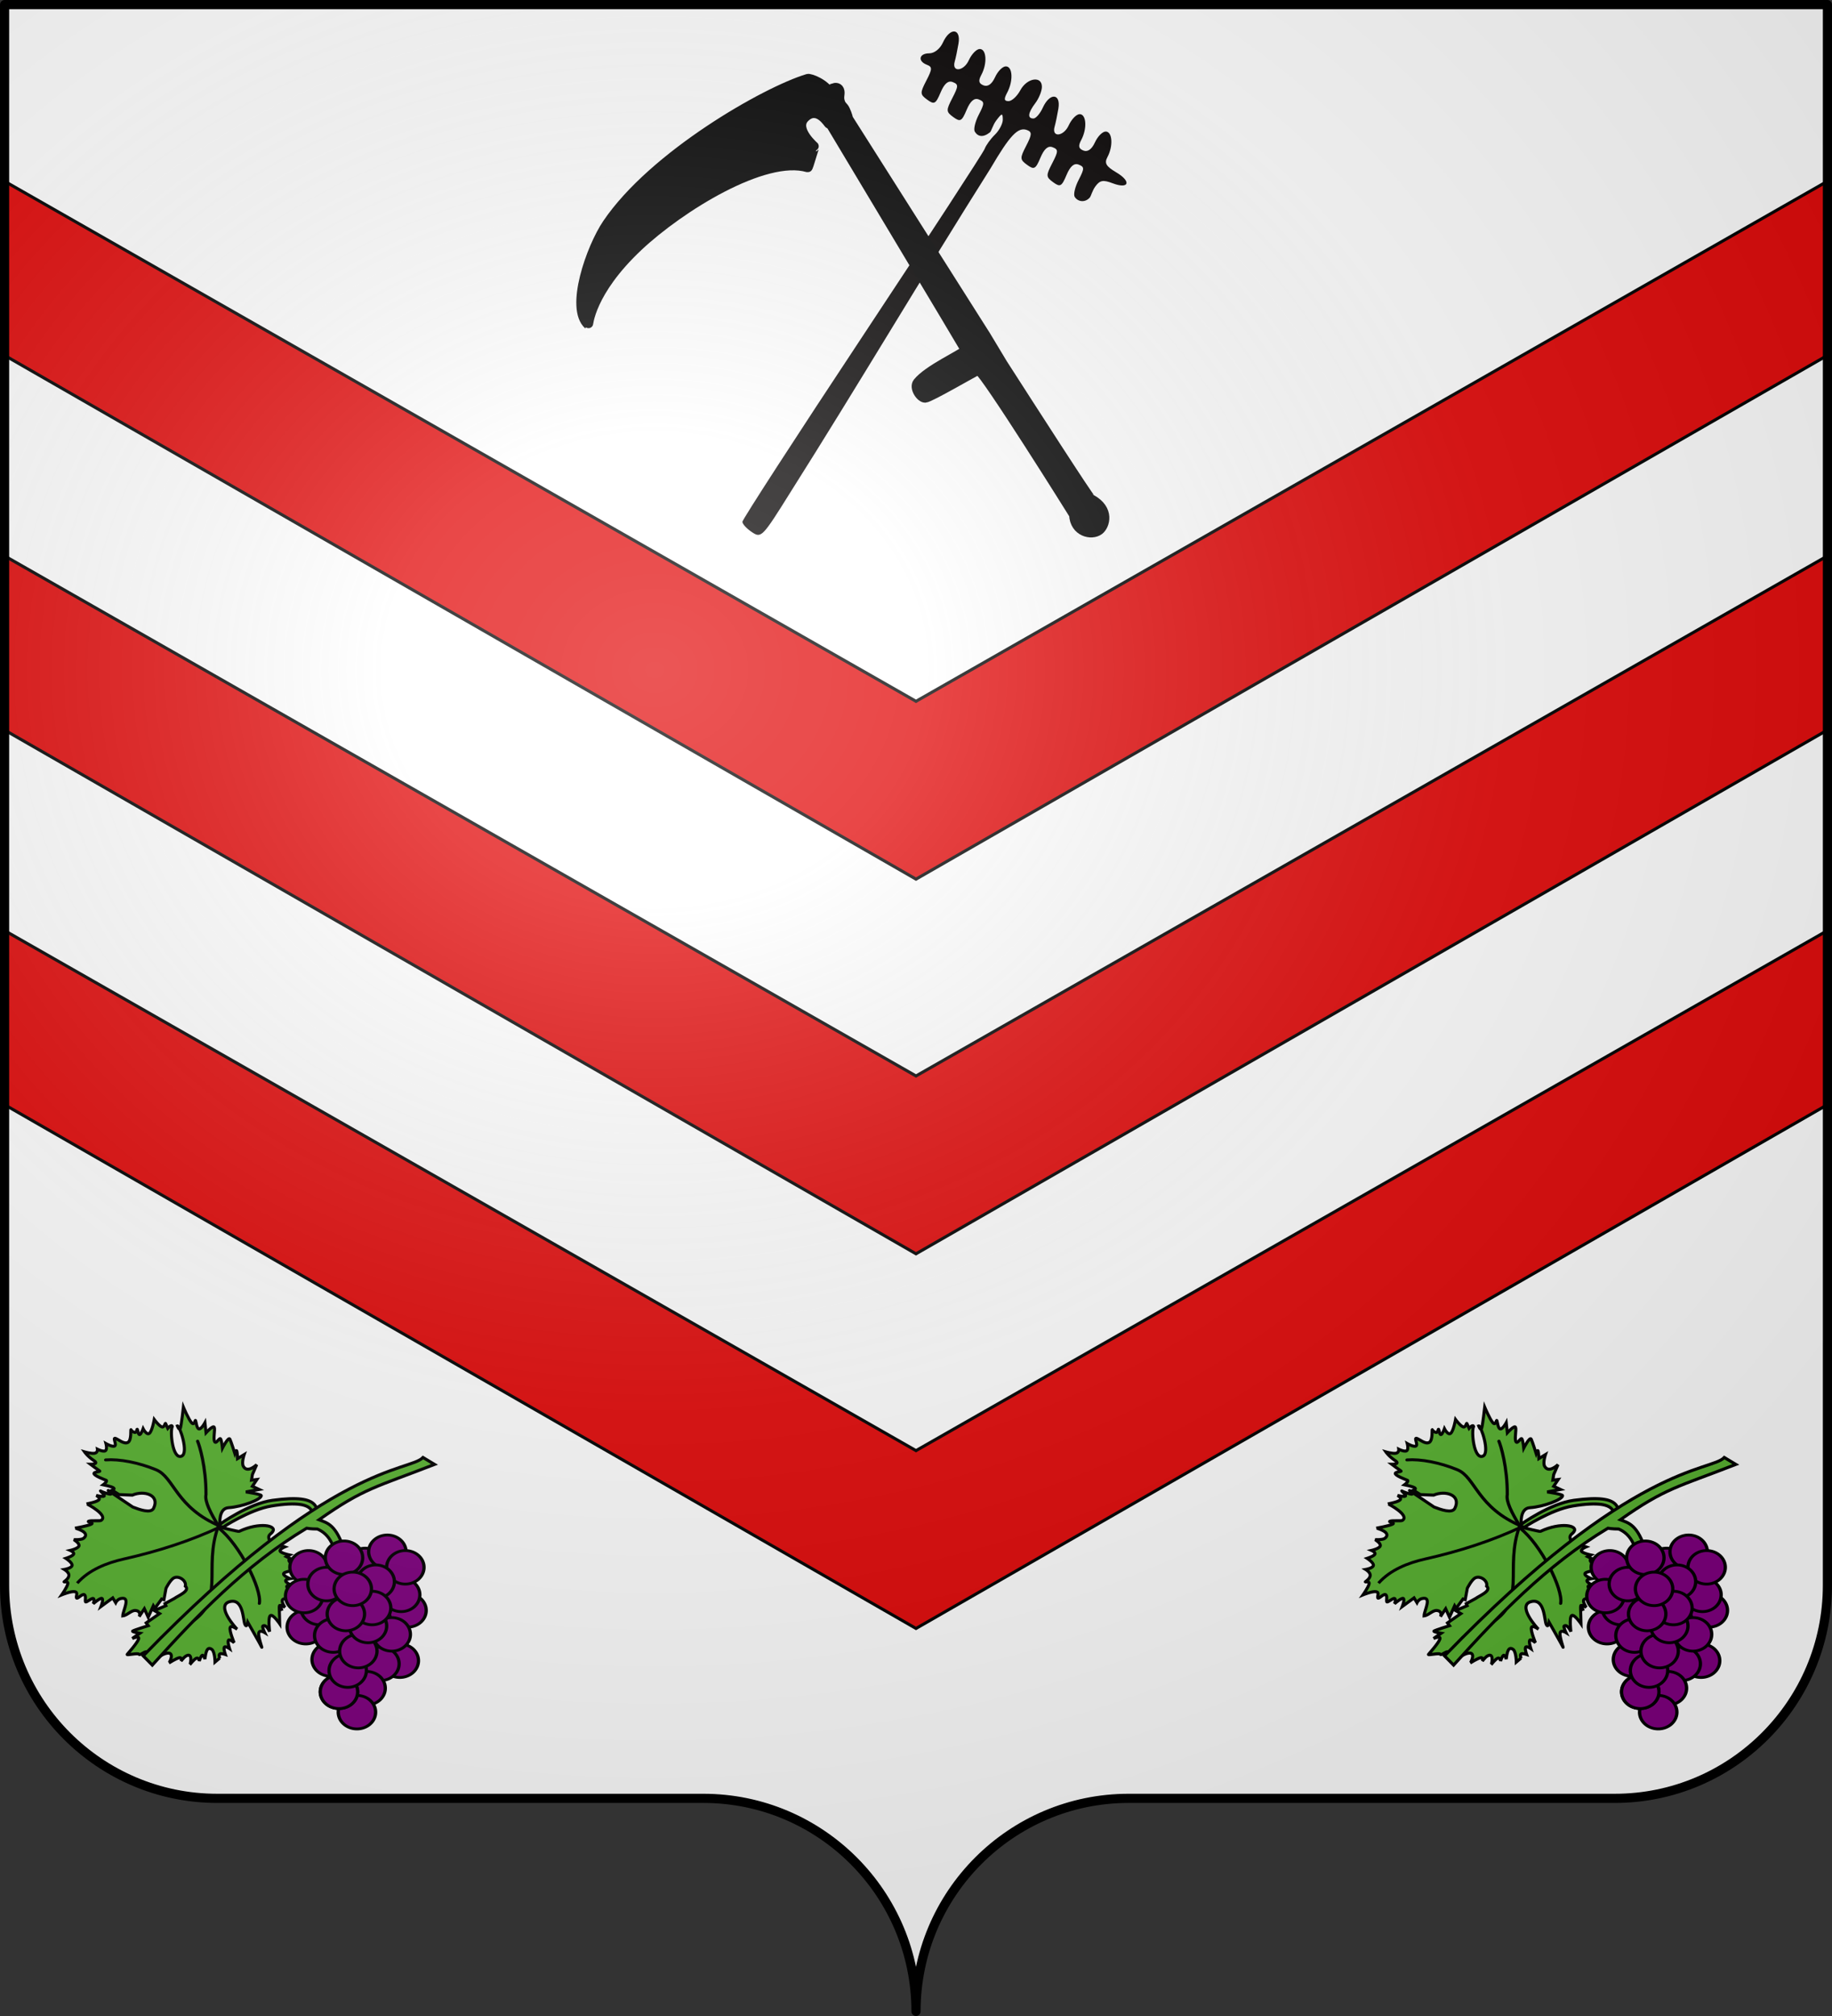<?xml version="1.0" encoding="UTF-8" standalone="no"?>
<svg
   xmlns:dc="http://purl.org/dc/elements/1.1/"
   xmlns:cc="http://web.resource.org/cc/"
   xmlns:rdf="http://www.w3.org/1999/02/22-rdf-syntax-ns#"
   xmlns:svg="http://www.w3.org/2000/svg"
   xmlns="http://www.w3.org/2000/svg"
   xmlns:xlink="http://www.w3.org/1999/xlink"
   xmlns:sodipodi="http://sodipodi.sourceforge.net/DTD/sodipodi-0.dtd"
   xmlns:inkscape="http://www.inkscape.org/namespaces/inkscape"
   height="660"
   width="600"
   version="1.0"
   id="svg2"
   sodipodi:version="0.32"
   inkscape:version="0.44.1"
   sodipodi:docname="Blason_evaux_et_ménil.svg"
   sodipodi:docbase="C:\Documents and Settings\Admin\Mes documents\blasons">
  <rect width="100%" height="100%" fill="#333333" stroke="none"/>
  <sodipodi:namedview
     inkscape:window-height="712"
     inkscape:window-width="1024"
     inkscape:pageshadow="2"
     inkscape:pageopacity="0.0"
     guidetolerance="10.0"
     gridtolerance="10.0"
     objecttolerance="10.0"
     borderopacity="1.0"
     bordercolor="#666666"
     pagecolor="#ffffff"
     id="base"
     showgrid="false"
     height="660px"
     inkscape:zoom="0.63"
     inkscape:cx="210.49171"
     inkscape:cy="404.42101"
     inkscape:window-x="-4"
     inkscape:window-y="-4"
     inkscape:current-layer="layer1" />
  <desc
     id="desc4">Flag of Canton of Valais (Wallis)</desc>
  <defs
     id="defs6">
    <linearGradient
       id="linearGradient2893">
      <stop
         style="stop-color:white;stop-opacity:0.314;"
         offset="0"
         id="stop2895" />
      <stop
         id="stop2897"
         offset="0.19"
         style="stop-color:white;stop-opacity:0.251;" />
      <stop
         style="stop-color:#6b6b6b;stop-opacity:0.125;"
         offset="0.6"
         id="stop2901" />
      <stop
         style="stop-color:black;stop-opacity:0.125;"
         offset="1"
         id="stop2899" />
    </linearGradient>
    <radialGradient
       inkscape:collect="always"
       xlink:href="#linearGradient2893"
       id="radialGradient2883"
       cx="203.198"
       cy="218.01"
       fx="203.198"
       fy="218.01"
       r="300"
       gradientTransform="matrix(1.36,0,0,1.355,-79.528,-87.645)"
       gradientUnits="userSpaceOnUse" />
    <linearGradient
       id="linearGradient2955">
      <stop
         style="stop-color:white;stop-opacity:0;"
         offset="0"
         id="stop2965" />
      <stop
         style="stop-color:black;stop-opacity:0.646;"
         offset="1"
         id="stop2959" />
    </linearGradient>
    <radialGradient
       inkscape:collect="always"
       xlink:href="#linearGradient2955"
       id="radialGradient2961"
       cx="225.524"
       cy="218.901"
       fx="225.524"
       fy="218.901"
       r="300"
       gradientTransform="matrix(-4.167939e-4,2.183,-1.884,-3.599562e-4,615.597,-289.121)"
       gradientUnits="userSpaceOnUse" />
    <polygon
       id="star"
       transform="scale(53,53)"
       points="0,-1 0.588,0.809 -0.951,-0.309 0.951,-0.309 -0.588,0.809 0,-1 " />
    <clipPath
       id="clip">
      <path
         d="M 0,-200 L 0,600 L 300,600 L 300,-200 L 0,-200 z "
         id="path10" />
    </clipPath>
    <radialGradient
       inkscape:collect="always"
       xlink:href="#linearGradient2955"
       id="radialGradient1911"
       gradientUnits="userSpaceOnUse"
       gradientTransform="matrix(-4.167939e-4,2.183,-1.884,-3.599562e-4,1395.597,-309.121)"
       cx="225.524"
       cy="218.901"
       fx="225.524"
       fy="218.901"
       r="300" />
    <radialGradient
       inkscape:collect="always"
       xlink:href="#linearGradient2955"
       id="radialGradient2928"
       cx="-483.508"
       cy="153.928"
       fx="-483.508"
       fy="153.928"
       r="300"
       gradientTransform="matrix(0,2.342,-2.291,0,562.913,1323.77)"
       gradientUnits="userSpaceOnUse" />
    <radialGradient
       inkscape:collect="always"
       xlink:href="#linearGradient2893"
       id="radialGradient11919"
       gradientUnits="userSpaceOnUse"
       gradientTransform="matrix(1.551,0,0,1.35,-227.894,-51.264)"
       cx="285.186"
       cy="200.448"
       fx="285.186"
       fy="200.448"
       r="300" />
  </defs>
  <g
     inkscape:groupmode="layer"
     id="layer1"
     inkscape:label="Fond écu">
    <path
       id="path2014"
       style="fill:white;fill-opacity:1;fill-rule:nonzero;stroke:none;stroke-width:5;stroke-linecap:round;stroke-linejoin:round;stroke-miterlimit:4;stroke-dashoffset:0;stroke-opacity:1"
       d="M 300,658.499 C 300,619.995 331.203,588.746 369.65,588.746 C 408.097,588.746 490.403,588.746 528.85,588.746 C 567.297,588.746 598.5,557.496 598.5,518.992 L 598.5,1.5 L 1.5,1.5 L 1.5,518.992 C 1.5,557.496 32.703,588.746 71.15,588.746 C 109.597,588.746 191.903,588.746 230.35,588.746 C 268.797,588.746 300,619.995 300,658.499 z "
       sodipodi:nodetypes="cssccccssc" />
    <g
       id="g3896"
       transform="matrix(0.546,0,0,0.546,131.357,-12.972)">
      <path
         sodipodi:nodetypes="csssssssssssssssssssssssssssssssssssssssssssssssssssssssssssccc"
         style="fill:#030000"
         d="M 210.477,342.848 C 207.318,340.75 204.733,337.949 204.733,336.624 C 204.733,335.299 237.113,285.331 276.688,225.584 C 316.264,165.837 349.273,115.196 350.041,113.047 C 350.81,110.898 353.595,107.042 356.231,104.479 C 358.867,101.916 360.987,97.814 360.941,95.362 C 360.868,91.417 360.419,91.486 357.034,95.962 C 354.931,98.743 354.118,102.405 353.21,103.125 C 349.147,106.344 346.027,105.757 344.14,102.704 C 343.28,101.313 344.354,96.739 346.527,92.538 C 350.061,85.703 350.058,84.741 346.495,83.374 C 343.783,82.333 341.471,84.326 339.241,89.63 C 336.338,96.534 335.435,97.025 331.259,93.971 C 326.868,90.761 326.83,89.984 330.698,82.505 C 334.4,75.345 334.418,74.317 330.866,72.954 C 328.154,71.913 325.842,73.907 323.612,79.211 C 320.709,86.115 319.806,86.606 315.629,83.552 C 311.239,80.342 311.201,79.564 315.069,72.085 C 318.689,65.085 318.728,63.874 315.375,62.588 C 309.724,60.419 310.696,55.74 316.797,55.74 C 319.886,55.74 323.29,53.048 325.03,49.228 C 329.191,40.094 335.93,40.565 334.358,49.879 C 333.693,53.819 332.68,58.654 332.108,60.624 C 330.174,67.287 337.482,66.619 340.566,59.852 C 342.249,56.157 345.197,53.135 347.116,53.135 C 351.198,53.135 351.719,61.816 348.048,68.675 C 346.14,72.24 346.49,73.837 349.429,74.964 C 351.974,75.941 354.41,74.189 356.312,70.015 C 357.931,66.462 360.826,63.554 362.745,63.554 C 366.891,63.554 367.329,72.27 363.537,79.355 C 361.483,83.193 361.688,84.393 364.4,84.393 C 366.357,84.393 369.527,81.463 371.444,77.881 C 375.458,70.379 384.511,69.013 384.385,75.927 C 384.339,78.435 382.581,82.761 380.478,85.542 C 376.003,91.459 375.582,94.813 379.314,94.813 C 380.777,94.813 383.31,91.882 384.942,88.3 C 389.103,79.167 395.842,79.638 394.269,88.952 C 393.604,92.891 392.592,97.727 392.02,99.697 C 390.085,106.359 397.394,105.692 400.478,98.924 C 402.161,95.23 405.108,92.208 407.027,92.208 C 411.11,92.208 411.63,100.888 407.959,107.748 C 406.051,111.313 406.402,112.91 409.341,114.037 C 411.886,115.014 414.322,113.262 416.223,109.088 C 417.843,105.534 420.737,102.627 422.656,102.627 C 426.686,102.627 427.275,111.279 423.699,117.96 C 421.756,121.591 422.836,123.465 428.955,127.08 C 438.281,132.589 436.687,137.398 426.782,133.632 C 421.101,131.472 419.162,131.829 416.455,135.532 C 414.621,138.039 413.881,141.322 413.121,142.198 C 410.328,145.417 405.938,144.83 404.052,141.776 C 403.192,140.386 404.266,135.811 406.438,131.611 C 409.973,124.776 409.97,123.814 406.407,122.446 C 403.694,121.405 401.383,123.399 399.153,128.703 C 396.25,135.607 395.347,136.098 391.17,133.044 C 386.78,129.834 386.742,129.057 390.61,121.577 C 394.312,114.418 394.33,113.39 390.778,112.027 C 388.065,110.986 385.754,112.98 383.524,118.284 C 380.621,125.188 379.718,125.679 375.541,122.625 C 371.151,119.414 371.113,118.637 374.98,111.158 C 378.433,104.481 378.527,102.904 375.54,101.758 C 370.127,99.68 365.314,104.716 353.549,124.768 C 312.746,189.329 274.271,254.53 233.452,319.07 C 216.717,345.868 216.056,346.552 210.477,342.848 z "
         id="path1913" />
      <g
         style="fill:black;fill-opacity:1"
         transform="matrix(-0.126,0.471,0.471,0.126,98.259,-25.14)"
         id="g1920">
        <g
           style="fill:black;fill-opacity:1"
           id="g1876">
          <path
             sodipodi:nodetypes="cssssssssss"
             id="path2381"
             d="M 218.862,367.92 C 217.486,312.333 306.712,228.73 366.189,191.788 C 436.393,148.183 475.824,157.607 475.528,157.016 C 461.683,129.261 383.009,135.378 349.185,147.067 C 253.416,180.164 141.333,293.455 112.913,339.567 C 111.502,341.857 112.747,361.661 123.856,371.899 C 136.54,383.588 138.327,384.896 146.24,389.806 C 147.932,390.856 159.28,379.145 160.168,378.863 C 160.77,378.671 141.277,359.603 160.671,348.523 C 177.613,338.844 191.929,370.042 192.002,369.909 C 192.608,368.805 218.891,369.066 218.862,367.92 z "
             style="fill:black;fill-opacity:1;fill-rule:evenodd;stroke:black;stroke-width:11.271;stroke-linecap:butt;stroke-linejoin:miter;stroke-miterlimit:4;stroke-dasharray:none;stroke-opacity:1" />
          <path
             sodipodi:nodetypes="cs"
             id="path3260"
             d="M 130.479,344.772 C 133.301,340.059 272.761,160.598 398.889,138.204"
             style="fill:black;fill-opacity:1;fill-rule:evenodd;stroke:black;stroke-width:7.514;stroke-linecap:butt;stroke-linejoin:miter;stroke-miterlimit:4;stroke-dasharray:none;stroke-opacity:1" />
        </g>
        <g
           style="fill:black;fill-opacity:1"
           id="g1910">
          <g
             style="fill:black;fill-opacity:1"
             id="g1903">
            <path
               style="fill:black;fill-opacity:1;fill-rule:evenodd;stroke:black;stroke-width:11.271;stroke-linecap:butt;stroke-linejoin:miter;stroke-miterlimit:4;stroke-dasharray:none;stroke-opacity:1"
               d="M 158.675,379.36 C 158.675,379.36 385.235,613.298 385.496,613.145 C 392.252,609.181 420.464,574.731 439.037,566.563 C 446.673,563.205 456.952,575.011 455.273,580.671 C 453.588,586.354 404.774,634.343 405.393,635.031 C 406.284,643.721 546.536,794.165 546.659,794.204 C 567.133,800.648 566.365,822.186 557.105,829.52 C 549.753,835.342 528.487,836.221 522.285,810.121 C 521.559,807.063 434.243,711.136 389.476,661.892 L 361.621,633.042 L 147.732,400.749 C 147.732,400.749 142.758,398.137 138.281,394.282 C 133.805,390.428 135.297,388.687 129.825,385.329 C 124.354,381.971 120.001,383.712 116.395,380.852 C 112.789,377.992 115.4,373.888 115.4,373.888 L 130.323,377.37 L 145.743,390.303 L 158.675,379.36 z "
               id="path3266"
               sodipodi:nodetypes="cssssssscccssscccc" />
            <g
               style="fill:black;fill-opacity:1"
               id="g1898">
              <path
                 sodipodi:nodetypes="cc"
                 id="path3272"
                 d="M 385.496,612.15 C 384.036,625.886 400.938,632.804 401.414,633.042"
                 style="fill:black;fill-opacity:1;fill-rule:evenodd;stroke:black;stroke-width:7.514;stroke-linecap:butt;stroke-linejoin:miter;stroke-miterlimit:4;stroke-dasharray:none;stroke-opacity:1" />
              <path
                 sodipodi:nodetypes="cc"
                 id="path3274"
                 d="M 387.898,650.597 C 388.77,649.783 405.118,635.473 404.896,635.323"
                 style="fill:black;fill-opacity:1;fill-rule:evenodd;stroke:black;stroke-width:7.514;stroke-linecap:butt;stroke-linejoin:miter;stroke-miterlimit:4;stroke-dasharray:none;stroke-opacity:1" />
              <path
                 sodipodi:nodetypes="cc"
                 id="path3276"
                 d="M 363.113,633.042 C 370.856,624.957 383.924,613.226 384.999,612.15"
                 style="fill:black;fill-opacity:1;fill-rule:evenodd;stroke:black;stroke-width:7.514;stroke-linecap:butt;stroke-linejoin:miter;stroke-miterlimit:4;stroke-dasharray:none;stroke-opacity:1" />
            </g>
          </g>
          <path
             sodipodi:nodetypes="cc"
             id="path3268"
             d="M 165.106,417.405 L 181.556,402.241"
             style="fill:black;fill-opacity:1;fill-rule:evenodd;stroke:black;stroke-width:7.514;stroke-linecap:butt;stroke-linejoin:miter;stroke-miterlimit:4;stroke-dasharray:none;stroke-opacity:1" />
          <path
             sodipodi:nodetypes="cc"
             id="path3270"
             d="M 164.644,386.821 L 148.571,402.397"
             style="fill:black;fill-opacity:1;fill-rule:evenodd;stroke:black;stroke-width:7.514;stroke-linecap:butt;stroke-linejoin:miter;stroke-miterlimit:4;stroke-dasharray:none;stroke-opacity:1" />
        </g>
      </g>
    </g>
    <path
       style="fill:#e20909;fill-opacity:1;stroke:black;stroke-width:1;stroke-miterlimit:4;stroke-dasharray:none;stroke-opacity:1"
       d="M 1.5 59.344 L 1.5 116.344 L 300 287.812 L 598.5 116.344 L 598.5 59.344 L 300 229.594 L 1.5 59.344 z "
       id="path2090" />
    <path
       style="fill:#e20909;fill-opacity:1;stroke:black;stroke-width:1;stroke-miterlimit:4;stroke-dasharray:none;stroke-opacity:1"
       d="M 1.5 182 L 1.5 239 L 300 410.469 L 598.5 239 L 598.5 182 L 300 352.25 L 1.5 182 z "
       id="path2112" />
    <path
       style="fill:#e20909;fill-opacity:1;stroke:black;stroke-width:1;stroke-miterlimit:4;stroke-dasharray:none;stroke-opacity:1"
       d="M 1.5 304.656 L 1.5 361.656 L 300 533.125 L 598.5 361.656 L 598.5 304.656 L 300 474.906 L 1.5 304.656 z "
       id="path2114" />
    <g
       id="g5907">
      <path
         id="path21323"
         style="fill:#5ab532;fill-opacity:1;fill-rule:evenodd;stroke:black;stroke-width:1;stroke-linecap:butt;stroke-linejoin:miter;stroke-miterlimit:4;stroke-dasharray:none;stroke-opacity:1;display:inline"
         d="M 528.288,499.907 C 528.288,496.971 532.25,490.229 515.092,493.04 C 507.957,494.209 498.974,500.143 498.974,500.143 C 498.974,500.143 504.279,501.45 504.497,501.348 C 511.299,498.174 517.006,499.458 515.468,501.467 C 514.929,502.363 513.36,502.491 514.763,504.835 L 519.44,506.427 C 519.44,506.427 517.565,507.187 517.957,507.848 C 518.35,508.508 521.009,509.069 521.009,509.069 L 520.01,509.624 L 521.457,510.335 C 521.457,510.335 520.336,510.412 521.023,511.312 C 521.711,512.211 524.208,513.931 524.208,513.931 C 524.208,513.931 519.957,514.275 519.19,514.997 C 518.422,515.718 521.138,516.817 521.138,516.817 C 521.138,516.817 519.676,517.039 519.719,517.55 C 519.763,518.061 521.312,518.86 521.312,518.86 C 521.312,518.86 519.902,519.06 520.103,519.504 C 520.304,519.948 522.476,523.922 522.476,523.922 C 522.476,523.922 519.574,523.034 518.835,523.611 C 518.096,524.188 519.52,526.23 519.52,526.23 C 519.52,526.23 518.376,525.359 518.124,525.631 C 517.872,525.903 518.512,527.318 518.512,527.318 C 518.512,527.318 517.485,523.389 517.677,527.407 C 517.869,531.425 517.864,531.692 517.864,531.692 C 517.864,531.692 515.578,528.295 514.735,528.916 C 513.891,529.538 514.489,534.178 514.489,534.178 C 514.489,534.178 513.374,531.575 512.281,532.335 C 511.947,532.567 512.869,534.467 512.869,534.467 C 512.869,534.467 511.181,533.429 510.94,534.622 C 510.698,535.815 512.204,539.906 511.903,539.24 C 511.602,538.574 507.354,531.114 507.354,531.114 C 507.354,531.114 507.023,533.111 506.405,531.78 C 505.744,530.359 505.946,523.276 501.533,524.323 C 496.594,525.495 503.537,533.156 503.878,533.378 C 503.878,533.378 501.795,531.813 501.542,532.912 C 501.289,534.011 502.865,537.774 502.865,537.774 C 502.865,537.774 501.377,536.486 501.004,536.974 C 500.631,537.463 501.374,539.727 501.374,539.727 C 501.374,539.727 500.01,538.784 499.663,539.261 C 499.316,539.738 499.987,541.637 499.987,541.637 C 499.987,541.637 498.615,541.159 498.167,541.481 C 497.719,541.803 498.195,542.924 498.195,542.924 L 498.144,542.813 L 496.612,544.123 C 496.612,544.123 496.577,540.986 495.656,540.054 C 493.786,538.578 493.528,541.691 493.295,543.146 C 493.295,543.146 492.852,541.614 492.378,541.947 C 491.904,542.28 491.461,543.79 491.461,543.79 C 491.461,543.79 491.313,542.563 490.54,542.857 C 489.766,543.151 488.368,544.966 488.368,544.966 C 488.633,544.689 489.419,540.595 486.904,542.28 C 486.431,542.596 485.471,543.811 485.471,543.811 C 485.471,543.811 485.962,542.546 484.969,542.701 C 483.977,542.857 481.502,544.433 481.502,544.433 C 481.776,544.271 483.735,540.345 480.357,541.347 C 479.369,541.64 477.52,542.812 477.52,542.812 C 477.52,542.812 477.603,541.752 476.967,541.591 C 476.332,541.43 475.229,542.723 474.978,542.168 C 474.728,541.613 475.039,540.919 474.221,540.769 C 473.403,540.619 472.063,542.079 471.707,541.568 C 471.352,541.057 467.533,542.012 467.853,541.612 C 468.172,541.213 471.171,537.894 471.584,536.595 C 471.996,535.296 469.503,536.417 469.503,536.417 L 471.98,534.708 C 471.98,534.708 469.28,534.264 469.649,533.975 C 470.019,533.687 474.731,532.222 474.731,532.222 L 474.069,531.311 L 478.444,528.27 L 476.742,527.271 L 480.519,525.673 L 480.218,525.007 L 483.32,523.298 C 484.351,522.499 488.655,520.827 486.893,519.273 C 487.343,517.496 484.804,515.738 483.16,516.566 C 481.936,517.182 480.564,519.967 480.564,519.967 L 479.876,523.697 L 479.15,523.475 L 476.911,526.538 L 476.404,525.695 L 474.726,529.447 L 473.471,526.671 L 471.761,529.247 C 471.761,529.247 472.446,527.882 471.167,527.382 C 469.421,526.699 468.201,528.769 466.4,529.002 C 466.433,527.269 469.188,522.532 465.715,523.341 C 464.596,523.601 464.078,524.695 464.078,524.695 L 463.115,523.119 L 459.265,525.938 C 459.265,525.938 460.204,523.524 459.57,523.296 C 458.936,523.068 456.728,525.027 456.728,525.027 C 456.728,525.027 457.341,523.479 456.705,523.318 C 456.07,523.157 454.388,524.827 454.187,524.383 C 453.986,523.939 454.495,522.369 453.758,522.052 C 453.021,521.736 451.491,523.673 451.24,523.118 C 450.989,522.563 451.908,521.347 450.701,521.097 C 449.495,520.848 446.413,522.118 446.413,522.118 C 446.413,522.118 448.201,519.577 448.402,518.5 C 448.602,517.423 446.846,518.1 447.216,517.812 C 447.585,517.523 448.745,516.702 448.762,515.702 C 448.779,514.703 447.284,513.815 447.284,513.815 C 447.284,513.815 449.687,513.394 449.806,512.483 C 449.926,511.573 447.762,510.174 447.762,510.174 C 447.762,510.174 449.922,509.492 450.285,508.843 C 450.647,508.193 449.212,507.577 449.212,507.577 C 449.212,507.577 451.761,506.994 452.05,506.112 C 452.338,505.229 450.366,504.047 450.366,504.047 C 450.366,504.047 452.835,504.182 453.55,503.626 C 456.066,501.668 450.869,500.264 450.795,500.295 C 450.795,500.295 454.961,499.557 456.077,498.986 C 457.194,498.414 454.461,498.314 455.26,498.009 C 456.06,497.704 458.878,498.014 459.275,497.765 C 461.883,496.132 454.69,492.299 454.575,492.348 C 454.575,492.348 457.723,491.776 458.503,491.082 C 459.283,490.389 457.695,489.573 457.695,489.573 C 457.695,489.573 459.925,490.15 460.296,489.795 C 460.666,489.44 458.662,487.841 459.178,488.152 C 459.693,488.463 461.7,489.168 462.39,489.173 C 463.08,489.179 460.806,487.331 461.938,488.174 L 469.662,493.37 C 471.866,494.22 475.603,495.582 476.485,493.789 C 478.648,489.394 473.371,487.836 469.535,489.474 L 465.2,489.307 L 462.932,487.886 C 462.932,487.886 464.046,487.514 463.311,487.064 C 462.576,486.615 459.994,486.087 459.994,486.087 C 459.994,486.087 461.577,484.888 460.957,484.622 C 460.336,484.356 457.567,483.345 457.033,482.579 C 456.499,481.813 459.337,481.869 458.821,481.558 C 458.306,481.247 455.837,479.382 455.837,479.382 C 455.837,479.382 458.857,479.427 456.9,478.139 C 454.943,476.851 453.875,475.319 453.875,475.319 C 453.875,475.319 456.143,475.98 457.201,475.764 C 458.259,475.547 458.109,474.454 458.109,474.454 C 458.109,474.454 460.007,475.403 460.705,474.942 C 461.402,474.482 460.9,472.611 460.9,472.611 C 460.9,472.611 462.976,473.816 463.752,473.389 C 464.527,472.961 462.967,470.547 464.002,470.902 C 465.038,471.257 466.82,472.917 468.095,472.212 C 469.37,471.507 468.901,467.639 469.102,468.083 C 469.303,468.527 469.973,468.971 470.494,468.949 C 471.015,468.927 470.986,467.55 471.187,467.994 C 471.388,468.438 471.47,469.726 471.94,469.659 C 472.41,469.593 473.067,467.728 473.067,467.728 C 473.067,467.728 474.213,469.987 475.124,469.238 C 476.035,468.488 476.711,464.731 476.711,464.731 C 476.711,464.731 478.239,466.796 479.17,467.129 C 480.102,467.462 480.238,465.619 480.439,466.063 C 480.639,466.507 481.141,467.617 481.141,467.617 C 481.141,467.617 482.364,466.174 482.61,466.996 C 481.818,468.62 482.694,477.89 485.646,476.722 C 488.134,475.737 484.969,466.527 484.28,466.818 C 484.28,466.818 484.928,468.528 485.256,467.596 C 485.585,466.663 486.259,460.691 486.259,460.691 C 486.259,460.691 487.936,464.676 488.933,465.775 C 489.93,466.874 490.046,464.643 490.247,465.087 C 490.448,465.531 490.581,467.624 491.347,467.796 C 492.112,467.968 493.308,465.776 493.308,465.776 L 493.669,469.061 C 493.669,469.061 496.004,466.486 496.356,467.263 C 496.707,468.04 495.953,471.004 496.484,471.97 C 497.014,472.936 498.126,470.349 498.477,471.126 C 498.829,471.903 499.053,474.057 499.053,474.057 C 499.053,474.057 501.046,470.172 501.497,471.171 C 501.949,472.17 503.086,475.789 503.086,475.789 C 503.086,475.789 503.523,474.546 503.724,474.99 C 503.925,475.434 503.994,477.521 503.994,477.521 L 506.151,476.211 C 506.151,476.211 505.242,478.868 505.878,480.029 C 507.218,482.475 510.262,479.497 510.262,479.497 L 508.853,482.738 L 508.561,484.581 L 510.336,484.359 L 508.84,486.579 L 511.061,487.622 L 506.708,488.433 C 506.708,488.433 511.809,489.174 511.769,489.662 C 511.666,490.916 505.721,493.251 501.012,493.594 C 497.696,493.835 498.212,499.011 498.212,499.011 C 498.212,499.011 507.558,492.25 515.454,491.173 C 532.142,488.898 530.146,494.166 530.401,499.496 L 528.288,499.907 z "
         sodipodi:nodetypes="cscscccscccscscscscscscscscscsscsscscscscscccccscscscscscssssssccsccccccccsccccccccscscccscssssscssscscscscscssscscsssccscccscssscscscscssssssscscssccscscsssccssscscsccscccccccsscscc" />
      <g
         id="g5801">
        <g
           id="g21325"
           style="fill:none;fill-opacity:1;stroke:black;stroke-width:1.447;stroke-linecap:round;stroke-miterlimit:4;stroke-dasharray:none;stroke-opacity:1"
           transform="matrix(-0.272,-0.602,0.665,-0.282,437.004,1114.99)">
          <path
             sodipodi:nodetypes="ccscsc"
             id="path21327"
             d="M 823.5,359 L 823.25,358.5 C 827.073,365.891 826.787,374.509 825.25,382.25 C 822.155,397.844 820.613,412.837 821.25,428.5 C 838.615,413.221 852.73,418.442 859.75,412.25 C 866.458,406.334 871.791,399.16 874,393.25"
             style="fill:none;fill-opacity:1;fill-rule:evenodd;stroke:black;stroke-width:1.447;stroke-linecap:round;stroke-linejoin:miter;stroke-miterlimit:4;stroke-dasharray:none;stroke-opacity:1" />
          <path
             sodipodi:nodetypes="ccc"
             id="path21329"
             d="M 822.25,427.75 C 805.49,412.691 785.198,417.046 783,396 C 781.795,389.923 781.905,386.478 782,383"
             style="fill:none;fill-opacity:1;fill-rule:evenodd;stroke:black;stroke-width:1.447;stroke-linecap:round;stroke-linejoin:miter;stroke-miterlimit:4;stroke-dasharray:none;stroke-opacity:1" />
          <path
             sodipodi:nodetypes="cc"
             id="path21331"
             d="M 821,427.25 C 809.511,432.883 784.666,433.722 778.75,430"
             style="fill:none;fill-opacity:1;fill-rule:evenodd;stroke:black;stroke-width:1.447;stroke-linecap:round;stroke-linejoin:miter;stroke-miterlimit:4;stroke-dasharray:none;stroke-opacity:1" />
          <path
             sodipodi:nodetypes="ccc"
             id="path21333"
             d="M 822.5,427.5 C 829.414,426.752 835.786,426.365 838.75,428.25 C 851.291,433.459 862.411,434.727 864.75,434.75"
             style="fill:none;fill-opacity:1;fill-rule:evenodd;stroke:black;stroke-width:1.447;stroke-linecap:round;stroke-linejoin:miter;stroke-miterlimit:4;stroke-dasharray:none;stroke-opacity:1" />
        </g>
        <path
           style="fill:#5ab532;fill-opacity:1;fill-rule:evenodd;stroke:black;stroke-width:1;stroke-linecap:butt;stroke-linejoin:miter;stroke-miterlimit:4;stroke-dasharray:none;stroke-opacity:1"
           d="M 530.126,500.566 C 527.964,500.566 526.612,500.314 526.612,500.314 C 506.54,512.348 490.487,529.141 476.069,545.125 L 473.095,542.104 C 534.628,478.604 560.332,481.85 564.723,477.154 L 568.507,479.42 C 549.552,486.821 545.551,487.058 530.667,497.545 C 533.37,498.586 536.343,499.052 539.046,507.867 L 540.127,521.964 L 537.424,521.964 C 536.372,515.224 537.928,503.887 530.126,500.566 z "
           id="path11555"
           sodipodi:nodetypes="ccccccccccc" />
        <g
           id="g23628"
           transform="matrix(0.503,0,0,0.376,44.781,341.404)"
           style="fill:purple;fill-opacity:1;stroke:black;stroke-width:2.297;stroke-miterlimit:4;stroke-dasharray:none;stroke-opacity:1">
          <path
             transform="matrix(0.637,0,0,0.737,520.292,66.072)"
             sodipodi:open="true"
             sodipodi:end="8.1662395"
             sodipodi:start="1.884771"
             d="M 783.942,599.635 A 19.092,19.799 0 1 1 783.973,599.646"
             sodipodi:ry="19.79899"
             sodipodi:rx="19.091883"
             sodipodi:cy="580.80402"
             sodipodi:cx="789.83826"
             id="path11535"
             style="fill:purple;fill-opacity:1;fill-rule:evenodd;stroke:black;stroke-width:3.354;stroke-linecap:round;stroke-linejoin:round;stroke-miterlimit:4;stroke-dasharray:none;stroke-dashoffset:0;stroke-opacity:1"
             sodipodi:type="arc" />
          <path
             transform="matrix(0.637,0,0,0.737,516.164,52.521)"
             sodipodi:open="true"
             sodipodi:end="8.1662395"
             sodipodi:start="1.884771"
             d="M 783.942,599.635 A 19.092,19.799 0 1 1 783.973,599.646"
             sodipodi:ry="19.79899"
             sodipodi:rx="19.091883"
             sodipodi:cy="580.80402"
             sodipodi:cx="789.83826"
             id="path11505"
             style="fill:purple;fill-opacity:1;fill-rule:evenodd;stroke:black;stroke-width:3.354;stroke-linecap:round;stroke-linejoin:round;stroke-miterlimit:4;stroke-dasharray:none;stroke-dashoffset:0;stroke-opacity:1"
             sodipodi:type="arc" />
          <path
             transform="matrix(0.637,0,0,0.737,492.757,26.463)"
             sodipodi:open="true"
             sodipodi:end="8.1662395"
             sodipodi:start="1.884771"
             d="M 783.942,599.635 A 19.092,19.799 0 1 1 783.973,599.646"
             sodipodi:ry="19.79899"
             sodipodi:rx="19.091883"
             sodipodi:cy="580.80402"
             sodipodi:cx="789.83826"
             id="path11507"
             style="fill:purple;fill-opacity:1;fill-rule:evenodd;stroke:black;stroke-width:3.354;stroke-linecap:round;stroke-linejoin:round;stroke-miterlimit:4;stroke-dasharray:none;stroke-dashoffset:0;stroke-opacity:1"
             sodipodi:type="arc" />
          <path
             transform="matrix(0.637,0,0,0.737,455.847,28.547)"
             sodipodi:open="true"
             sodipodi:end="8.1662395"
             sodipodi:start="1.884771"
             d="M 783.942,599.635 A 19.092,19.799 0 1 1 783.973,599.646"
             sodipodi:ry="19.79899"
             sodipodi:rx="19.091883"
             sodipodi:cy="580.80402"
             sodipodi:cx="789.83826"
             id="path11509"
             style="fill:purple;fill-opacity:1;fill-rule:evenodd;stroke:black;stroke-width:3.354;stroke-linecap:round;stroke-linejoin:round;stroke-miterlimit:4;stroke-dasharray:none;stroke-dashoffset:0;stroke-opacity:1"
             sodipodi:type="arc" />
          <path
             transform="matrix(0.637,0,0,0.737,507.161,14.997)"
             sodipodi:open="true"
             sodipodi:end="8.1662395"
             sodipodi:start="1.884771"
             d="M 783.942,599.635 A 19.092,19.799 0 1 1 783.973,599.646"
             sodipodi:ry="19.79899"
             sodipodi:rx="19.091883"
             sodipodi:cy="580.80402"
             sodipodi:cx="789.83826"
             id="path11513"
             style="fill:purple;fill-opacity:1;fill-rule:evenodd;stroke:black;stroke-width:3.354;stroke-linecap:round;stroke-linejoin:round;stroke-miterlimit:4;stroke-dasharray:none;stroke-dashoffset:0;stroke-opacity:1"
             sodipodi:type="arc" />
          <path
             transform="matrix(0.637,0,0,0.737,518.864,28.547)"
             sodipodi:open="true"
             sodipodi:end="8.1662395"
             sodipodi:start="1.884771"
             d="M 783.942,599.635 A 19.092,19.799 0 1 1 783.973,599.646"
             sodipodi:ry="19.79899"
             sodipodi:rx="19.091883"
             sodipodi:cy="580.80402"
             sodipodi:cx="789.83826"
             id="path11515"
             style="fill:purple;fill-opacity:1;fill-rule:evenodd;stroke:black;stroke-width:3.354;stroke-linecap:round;stroke-linejoin:round;stroke-miterlimit:4;stroke-dasharray:none;stroke-dashoffset:0;stroke-opacity:1"
             sodipodi:type="arc" />
          <path
             transform="matrix(0.637,0,0,0.737,454.046,80.664)"
             sodipodi:open="true"
             sodipodi:end="8.1662395"
             sodipodi:start="1.884771"
             d="M 783.942,599.635 A 19.092,19.799 0 1 1 783.973,599.646"
             sodipodi:ry="19.79899"
             sodipodi:rx="19.091883"
             sodipodi:cy="580.80402"
             sodipodi:cx="789.83826"
             id="path11523"
             style="fill:purple;fill-opacity:1;fill-rule:evenodd;stroke:black;stroke-width:3.354;stroke-linecap:round;stroke-linejoin:round;stroke-miterlimit:4;stroke-dasharray:none;stroke-dashoffset:0;stroke-opacity:1"
             sodipodi:type="arc" />
          <path
             transform="matrix(0.637,0,0,0.737,463.049,63.987)"
             sodipodi:open="true"
             sodipodi:end="8.1662395"
             sodipodi:start="1.884771"
             d="M 783.942,599.635 A 19.092,19.799 0 1 1 783.973,599.646"
             sodipodi:ry="19.79899"
             sodipodi:rx="19.091883"
             sodipodi:cy="580.80402"
             sodipodi:cx="789.83826"
             id="path11519"
             style="fill:purple;fill-opacity:1;fill-rule:evenodd;stroke:black;stroke-width:3.354;stroke-linecap:round;stroke-linejoin:round;stroke-miterlimit:4;stroke-dasharray:none;stroke-dashoffset:0;stroke-opacity:1"
             sodipodi:type="arc" />
          <path
             transform="matrix(0.637,0,0,0.737,452.992,53.564)"
             sodipodi:open="true"
             sodipodi:end="8.1662395"
             sodipodi:start="1.884771"
             d="M 783.942,599.635 A 19.092,19.799 0 1 1 783.973,599.646"
             sodipodi:ry="19.79899"
             sodipodi:rx="19.091883"
             sodipodi:cy="580.80402"
             sodipodi:cx="789.83826"
             id="path11521"
             style="fill:purple;fill-opacity:1;fill-rule:evenodd;stroke:black;stroke-width:3.354;stroke-linecap:round;stroke-linejoin:round;stroke-miterlimit:4;stroke-dasharray:none;stroke-dashoffset:0;stroke-opacity:1"
             sodipodi:type="arc" />
          <path
             transform="matrix(0.637,0,0,0.737,499.586,41.055)"
             sodipodi:open="true"
             sodipodi:end="8.1662395"
             sodipodi:start="1.884771"
             d="M 783.942,599.635 A 19.092,19.799 0 1 1 783.973,599.646"
             sodipodi:ry="19.79899"
             sodipodi:rx="19.091883"
             sodipodi:cy="580.80402"
             sodipodi:cx="789.83826"
             id="path11531"
             style="fill:purple;fill-opacity:1;fill-rule:evenodd;stroke:black;stroke-width:3.354;stroke-linecap:round;stroke-linejoin:round;stroke-miterlimit:4;stroke-dasharray:none;stroke-dashoffset:0;stroke-opacity:1"
             sodipodi:type="arc" />
          <path
             transform="matrix(0.637,0,0,0.737,467.55,43.14)"
             sodipodi:open="true"
             sodipodi:end="8.1662395"
             sodipodi:start="1.884771"
             d="M 783.942,599.635 A 19.092,19.799 0 1 1 783.973,599.646"
             sodipodi:ry="19.79899"
             sodipodi:rx="19.091883"
             sodipodi:cy="580.80402"
             sodipodi:cx="789.83826"
             id="path11533"
             style="fill:purple;fill-opacity:1;fill-rule:evenodd;stroke:black;stroke-width:3.354;stroke-linecap:round;stroke-linejoin:round;stroke-miterlimit:4;stroke-dasharray:none;stroke-dashoffset:0;stroke-opacity:1"
             sodipodi:type="arc" />
          <path
             transform="matrix(0.637,0,0,0.737,478.945,20.209)"
             sodipodi:open="true"
             sodipodi:end="8.1662395"
             sodipodi:start="1.884771"
             d="M 783.942,599.635 A 19.092,19.799 0 1 1 783.973,599.646"
             sodipodi:ry="19.79899"
             sodipodi:rx="19.091883"
             sodipodi:cy="580.80402"
             sodipodi:cx="789.83826"
             id="path11511"
             style="fill:purple;fill-opacity:1;fill-rule:evenodd;stroke:black;stroke-width:3.354;stroke-linecap:round;stroke-linejoin:round;stroke-miterlimit:4;stroke-dasharray:none;stroke-dashoffset:0;stroke-opacity:1"
             sodipodi:type="arc" />
          <path
             transform="matrix(0.637,0,0,0.737,515.263,109.85)"
             sodipodi:open="true"
             sodipodi:end="8.1662395"
             sodipodi:start="1.884771"
             d="M 783.942,599.635 A 19.092,19.799 0 1 1 783.973,599.646"
             sodipodi:ry="19.79899"
             sodipodi:rx="19.091883"
             sodipodi:cy="580.80402"
             sodipodi:cx="789.83826"
             id="path11543"
             style="fill:purple;fill-opacity:1;fill-rule:evenodd;stroke:black;stroke-width:3.354;stroke-linecap:round;stroke-linejoin:round;stroke-miterlimit:4;stroke-dasharray:none;stroke-dashoffset:0;stroke-opacity:1"
             sodipodi:type="arc" />
          <path
             transform="matrix(0.637,0,0,0.737,502.66,112.545)"
             sodipodi:open="true"
             sodipodi:end="8.1662395"
             sodipodi:start="1.884771"
             d="M 783.942,599.635 A 19.092,19.799 0 1 1 783.973,599.646"
             sodipodi:ry="19.79899"
             sodipodi:rx="19.091883"
             sodipodi:cy="580.80402"
             sodipodi:cx="789.83826"
             id="path11541"
             style="fill:purple;fill-opacity:1;fill-rule:evenodd;stroke:black;stroke-width:3.354;stroke-linecap:round;stroke-linejoin:round;stroke-miterlimit:4;stroke-dasharray:none;stroke-dashoffset:0;stroke-opacity:1"
             sodipodi:type="arc" />
          <path
             transform="matrix(0.637,0,0,0.737,510.016,86.918)"
             sodipodi:open="true"
             sodipodi:end="8.1662395"
             sodipodi:start="1.884771"
             d="M 783.942,599.635 A 19.092,19.799 0 1 1 783.973,599.646"
             sodipodi:ry="19.79899"
             sodipodi:rx="19.091883"
             sodipodi:cy="580.80402"
             sodipodi:cx="789.83826"
             id="path11537"
             style="fill:purple;fill-opacity:1;fill-rule:evenodd;stroke:black;stroke-width:3.354;stroke-linecap:round;stroke-linejoin:round;stroke-miterlimit:4;stroke-dasharray:none;stroke-dashoffset:0;stroke-opacity:1"
             sodipodi:type="arc" />
          <path
             transform="matrix(0.637,0,0,0.737,470.251,108.808)"
             sodipodi:open="true"
             sodipodi:end="8.1662395"
             sodipodi:start="1.884771"
             d="M 783.942,599.635 A 19.092,19.799 0 1 1 783.973,599.646"
             sodipodi:ry="19.79899"
             sodipodi:rx="19.091883"
             sodipodi:cy="580.80402"
             sodipodi:cx="789.83826"
             id="path11547"
             style="fill:purple;fill-opacity:1;fill-rule:evenodd;stroke:black;stroke-width:3.354;stroke-linecap:round;stroke-linejoin:round;stroke-miterlimit:4;stroke-dasharray:none;stroke-dashoffset:0;stroke-opacity:1"
             sodipodi:type="arc" />
          <path
             transform="matrix(0.637,0,0,0.737,471.897,87.961)"
             sodipodi:open="true"
             sodipodi:end="8.1662395"
             sodipodi:start="1.884771"
             d="M 783.942,599.635 A 19.092,19.799 0 1 1 783.973,599.646"
             sodipodi:ry="19.79899"
             sodipodi:rx="19.091883"
             sodipodi:cy="580.80402"
             sodipodi:cx="789.83826"
             id="path11525"
             style="fill:purple;fill-opacity:1;fill-rule:evenodd;stroke:black;stroke-width:3.354;stroke-linecap:round;stroke-linejoin:round;stroke-miterlimit:4;stroke-dasharray:none;stroke-dashoffset:0;stroke-opacity:1"
             sodipodi:type="arc" />
          <path
             transform="matrix(0.637,0,0,0.737,493.657,133.824)"
             sodipodi:open="true"
             sodipodi:end="8.1662395"
             sodipodi:start="1.884771"
             d="M 783.942,599.635 A 19.092,19.799 0 1 1 783.973,599.646"
             sodipodi:ry="19.79899"
             sodipodi:rx="19.091883"
             sodipodi:cy="580.80402"
             sodipodi:cx="789.83826"
             id="path11549"
             style="fill:purple;fill-opacity:1;fill-rule:evenodd;stroke:black;stroke-width:3.354;stroke-linecap:round;stroke-linejoin:round;stroke-miterlimit:4;stroke-dasharray:none;stroke-dashoffset:0;stroke-opacity:1"
             sodipodi:type="arc" />
          <path
             transform="matrix(0.637,0,0,0.737,487.356,154.671)"
             sodipodi:open="true"
             sodipodi:end="8.1662395"
             sodipodi:start="1.884771"
             d="M 783.942,599.635 A 19.092,19.799 0 1 1 783.973,599.646"
             sodipodi:ry="19.79899"
             sodipodi:rx="19.091883"
             sodipodi:cy="580.80402"
             sodipodi:cx="789.83826"
             id="path11551"
             style="fill:purple;fill-opacity:1;fill-rule:evenodd;stroke:black;stroke-width:3.354;stroke-linecap:round;stroke-linejoin:round;stroke-miterlimit:4;stroke-dasharray:none;stroke-dashoffset:0;stroke-opacity:1"
             sodipodi:type="arc" />
          <path
             transform="matrix(0.637,0,0,0.737,475.652,136.951)"
             sodipodi:open="true"
             sodipodi:end="8.1662395"
             sodipodi:start="1.884771"
             d="M 783.942,599.635 A 19.092,19.799 0 1 1 783.973,599.646"
             sodipodi:ry="19.79899"
             sodipodi:rx="19.091883"
             sodipodi:cy="580.80402"
             sodipodi:cx="789.83826"
             id="path11553"
             style="fill:purple;fill-opacity:1;fill-rule:evenodd;stroke:black;stroke-width:3.354;stroke-linecap:round;stroke-linejoin:round;stroke-miterlimit:4;stroke-dasharray:none;stroke-dashoffset:0;stroke-opacity:1"
             sodipodi:type="arc" />
          <path
             sodipodi:type="arc"
             style="fill:purple;fill-opacity:1;fill-rule:evenodd;stroke:black;stroke-width:3.354;stroke-linecap:round;stroke-linejoin:round;stroke-miterlimit:4;stroke-dasharray:none;stroke-dashoffset:0;stroke-opacity:1"
             id="path11503"
             sodipodi:cx="789.83826"
             sodipodi:cy="580.80402"
             sodipodi:rx="19.091883"
             sodipodi:ry="19.79899"
             d="M 783.942,599.635 A 19.092,19.799 0 1 1 783.973,599.646"
             sodipodi:start="1.884771"
             sodipodi:end="8.1662395"
             sodipodi:open="true"
             transform="matrix(0.637,0,0,0.737,475.652,136.951)" />
          <path
             transform="matrix(0.637,0,0,0.737,481.363,118.442)"
             sodipodi:open="true"
             sodipodi:end="8.1662395"
             sodipodi:start="1.884771"
             d="M 783.942,599.635 A 19.092,19.799 0 1 1 783.973,599.646"
             sodipodi:ry="19.79899"
             sodipodi:rx="19.091883"
             sodipodi:cy="580.80402"
             sodipodi:cx="789.83826"
             id="path11545"
             style="fill:purple;fill-opacity:1;fill-rule:evenodd;stroke:black;stroke-width:3.354;stroke-linecap:round;stroke-linejoin:round;stroke-miterlimit:4;stroke-dasharray:none;stroke-dashoffset:0;stroke-opacity:1"
             sodipodi:type="arc" />
          <path
             transform="matrix(0.637,0,0,0.737,488.256,101.511)"
             sodipodi:open="true"
             sodipodi:end="8.1662395"
             sodipodi:start="1.884771"
             d="M 783.942,599.635 A 19.092,19.799 0 1 1 783.973,599.646"
             sodipodi:ry="19.79899"
             sodipodi:rx="19.091883"
             sodipodi:cy="580.80402"
             sodipodi:cx="789.83826"
             id="path11539"
             style="fill:purple;fill-opacity:1;fill-rule:evenodd;stroke:black;stroke-width:3.354;stroke-linecap:round;stroke-linejoin:round;stroke-miterlimit:4;stroke-dasharray:none;stroke-dashoffset:0;stroke-opacity:1"
             sodipodi:type="arc" />
          <path
             transform="matrix(0.637,0,0,0.737,494.558,79.622)"
             sodipodi:open="true"
             sodipodi:end="8.1662395"
             sodipodi:start="1.884771"
             d="M 783.942,599.635 A 19.092,19.799 0 1 1 783.973,599.646"
             sodipodi:ry="19.79899"
             sodipodi:rx="19.091883"
             sodipodi:cy="580.80402"
             sodipodi:cx="789.83826"
             id="path11527"
             style="fill:purple;fill-opacity:1;fill-rule:evenodd;stroke:black;stroke-width:3.354;stroke-linecap:round;stroke-linejoin:round;stroke-miterlimit:4;stroke-dasharray:none;stroke-dashoffset:0;stroke-opacity:1"
             sodipodi:type="arc" />
          <path
             transform="matrix(0.637,0,0,0.737,497.258,63.987)"
             sodipodi:open="true"
             sodipodi:end="8.1662395"
             sodipodi:start="1.884771"
             d="M 783.942,599.635 A 19.092,19.799 0 1 1 783.973,599.646"
             sodipodi:ry="19.79899"
             sodipodi:rx="19.091883"
             sodipodi:cy="580.80402"
             sodipodi:cx="789.83826"
             id="path11529"
             style="fill:purple;fill-opacity:1;fill-rule:evenodd;stroke:black;stroke-width:3.354;stroke-linecap:round;stroke-linejoin:round;stroke-miterlimit:4;stroke-dasharray:none;stroke-dashoffset:0;stroke-opacity:1"
             sodipodi:type="arc" />
          <path
             transform="matrix(0.637,0,0,0.737,480.154,69.199)"
             sodipodi:open="true"
             sodipodi:end="8.1662395"
             sodipodi:start="1.884771"
             d="M 783.942,599.635 A 19.092,19.799 0 1 1 783.973,599.646"
             sodipodi:ry="19.79899"
             sodipodi:rx="19.091883"
             sodipodi:cy="580.80402"
             sodipodi:cx="789.83826"
             id="path11501"
             style="fill:purple;fill-opacity:1;fill-rule:evenodd;stroke:black;stroke-width:3.354;stroke-linecap:round;stroke-linejoin:round;stroke-miterlimit:4;stroke-dasharray:none;stroke-dashoffset:0;stroke-opacity:1"
             sodipodi:type="arc" />
          <path
             transform="matrix(0.637,0,0,0.737,484.655,47.309)"
             sodipodi:open="true"
             sodipodi:end="8.1662395"
             sodipodi:start="1.884771"
             d="M 783.942,599.635 A 19.092,19.799 0 1 1 783.973,599.646"
             sodipodi:ry="19.79899"
             sodipodi:rx="19.091883"
             sodipodi:cy="580.80402"
             sodipodi:cx="789.83826"
             id="path11517"
             style="fill:purple;fill-opacity:1;fill-rule:evenodd;stroke:black;stroke-width:3.354;stroke-linecap:round;stroke-linejoin:round;stroke-miterlimit:4;stroke-dasharray:none;stroke-dashoffset:0;stroke-opacity:1"
             sodipodi:type="arc" />
        </g>
      </g>
    </g>
    <g
       id="g5945"
       transform="translate(-426.19,0)">
      <path
         sodipodi:nodetypes="cscscccscccscscscscscscscscscsscsscscscscscccccscscscscscssssssccsccccccccsccccccccscscccscssssscssscscscscscssscscsssccscccscssscscscscssssssscscssccscscsssccssscscsccscccccccsscscc"
         d="M 528.288,499.907 C 528.288,496.971 532.25,490.229 515.092,493.04 C 507.957,494.209 498.974,500.143 498.974,500.143 C 498.974,500.143 504.279,501.45 504.497,501.348 C 511.299,498.174 517.006,499.458 515.468,501.467 C 514.929,502.363 513.36,502.491 514.763,504.835 L 519.44,506.427 C 519.44,506.427 517.565,507.187 517.957,507.848 C 518.35,508.508 521.009,509.069 521.009,509.069 L 520.01,509.624 L 521.457,510.335 C 521.457,510.335 520.336,510.412 521.023,511.312 C 521.711,512.211 524.208,513.931 524.208,513.931 C 524.208,513.931 519.957,514.275 519.19,514.997 C 518.422,515.718 521.138,516.817 521.138,516.817 C 521.138,516.817 519.676,517.039 519.719,517.55 C 519.763,518.061 521.312,518.86 521.312,518.86 C 521.312,518.86 519.902,519.06 520.103,519.504 C 520.304,519.948 522.476,523.922 522.476,523.922 C 522.476,523.922 519.574,523.034 518.835,523.611 C 518.096,524.188 519.52,526.23 519.52,526.23 C 519.52,526.23 518.376,525.359 518.124,525.631 C 517.872,525.903 518.512,527.318 518.512,527.318 C 518.512,527.318 517.485,523.389 517.677,527.407 C 517.869,531.425 517.864,531.692 517.864,531.692 C 517.864,531.692 515.578,528.295 514.735,528.916 C 513.891,529.538 514.489,534.178 514.489,534.178 C 514.489,534.178 513.374,531.575 512.281,532.335 C 511.947,532.567 512.869,534.467 512.869,534.467 C 512.869,534.467 511.181,533.429 510.94,534.622 C 510.698,535.815 512.204,539.906 511.903,539.24 C 511.602,538.574 507.354,531.114 507.354,531.114 C 507.354,531.114 507.023,533.111 506.405,531.78 C 505.744,530.359 505.946,523.276 501.533,524.323 C 496.594,525.495 503.537,533.156 503.878,533.378 C 503.878,533.378 501.795,531.813 501.542,532.912 C 501.289,534.011 502.865,537.774 502.865,537.774 C 502.865,537.774 501.377,536.486 501.004,536.974 C 500.631,537.463 501.374,539.727 501.374,539.727 C 501.374,539.727 500.01,538.784 499.663,539.261 C 499.316,539.738 499.987,541.637 499.987,541.637 C 499.987,541.637 498.615,541.159 498.167,541.481 C 497.719,541.803 498.195,542.924 498.195,542.924 L 498.144,542.813 L 496.612,544.123 C 496.612,544.123 496.577,540.986 495.656,540.054 C 493.786,538.578 493.528,541.691 493.295,543.146 C 493.295,543.146 492.852,541.614 492.378,541.947 C 491.904,542.28 491.461,543.79 491.461,543.79 C 491.461,543.79 491.313,542.563 490.54,542.857 C 489.766,543.151 488.368,544.966 488.368,544.966 C 488.633,544.689 489.419,540.595 486.904,542.28 C 486.431,542.596 485.471,543.811 485.471,543.811 C 485.471,543.811 485.962,542.546 484.969,542.701 C 483.977,542.857 481.502,544.433 481.502,544.433 C 481.776,544.271 483.735,540.345 480.357,541.347 C 479.369,541.64 477.52,542.812 477.52,542.812 C 477.52,542.812 477.603,541.752 476.967,541.591 C 476.332,541.43 475.229,542.723 474.978,542.168 C 474.728,541.613 475.039,540.919 474.221,540.769 C 473.403,540.619 472.063,542.079 471.707,541.568 C 471.352,541.057 467.533,542.012 467.853,541.612 C 468.172,541.213 471.171,537.894 471.584,536.595 C 471.996,535.296 469.503,536.417 469.503,536.417 L 471.98,534.708 C 471.98,534.708 469.28,534.264 469.649,533.975 C 470.019,533.687 474.731,532.222 474.731,532.222 L 474.069,531.311 L 478.444,528.27 L 476.742,527.271 L 480.519,525.673 L 480.218,525.007 L 483.32,523.298 C 484.351,522.499 488.655,520.827 486.893,519.273 C 487.343,517.496 484.804,515.738 483.16,516.566 C 481.936,517.182 480.564,519.967 480.564,519.967 L 479.876,523.697 L 479.15,523.475 L 476.911,526.538 L 476.404,525.695 L 474.726,529.447 L 473.471,526.671 L 471.761,529.247 C 471.761,529.247 472.446,527.882 471.167,527.382 C 469.421,526.699 468.201,528.769 466.4,529.002 C 466.433,527.269 469.188,522.532 465.715,523.341 C 464.596,523.601 464.078,524.695 464.078,524.695 L 463.115,523.119 L 459.265,525.938 C 459.265,525.938 460.204,523.524 459.57,523.296 C 458.936,523.068 456.728,525.027 456.728,525.027 C 456.728,525.027 457.341,523.479 456.705,523.318 C 456.07,523.157 454.388,524.827 454.187,524.383 C 453.986,523.939 454.495,522.369 453.758,522.052 C 453.021,521.736 451.491,523.673 451.24,523.118 C 450.989,522.563 451.908,521.347 450.701,521.097 C 449.495,520.848 446.413,522.118 446.413,522.118 C 446.413,522.118 448.201,519.577 448.402,518.5 C 448.602,517.423 446.846,518.1 447.216,517.812 C 447.585,517.523 448.745,516.702 448.762,515.702 C 448.779,514.703 447.284,513.815 447.284,513.815 C 447.284,513.815 449.687,513.394 449.806,512.483 C 449.926,511.573 447.762,510.174 447.762,510.174 C 447.762,510.174 449.922,509.492 450.285,508.843 C 450.647,508.193 449.212,507.577 449.212,507.577 C 449.212,507.577 451.761,506.994 452.05,506.112 C 452.338,505.229 450.366,504.047 450.366,504.047 C 450.366,504.047 452.835,504.182 453.55,503.626 C 456.066,501.668 450.869,500.264 450.795,500.295 C 450.795,500.295 454.961,499.557 456.077,498.986 C 457.194,498.414 454.461,498.314 455.26,498.009 C 456.06,497.704 458.878,498.014 459.275,497.765 C 461.883,496.132 454.69,492.299 454.575,492.348 C 454.575,492.348 457.723,491.776 458.503,491.082 C 459.283,490.389 457.695,489.573 457.695,489.573 C 457.695,489.573 459.925,490.15 460.296,489.795 C 460.666,489.44 458.662,487.841 459.178,488.152 C 459.693,488.463 461.7,489.168 462.39,489.173 C 463.08,489.179 460.806,487.331 461.938,488.174 L 469.662,493.37 C 471.866,494.22 475.603,495.582 476.485,493.789 C 478.648,489.394 473.371,487.836 469.535,489.474 L 465.2,489.307 L 462.932,487.886 C 462.932,487.886 464.046,487.514 463.311,487.064 C 462.576,486.615 459.994,486.087 459.994,486.087 C 459.994,486.087 461.577,484.888 460.957,484.622 C 460.336,484.356 457.567,483.345 457.033,482.579 C 456.499,481.813 459.337,481.869 458.821,481.558 C 458.306,481.247 455.837,479.382 455.837,479.382 C 455.837,479.382 458.857,479.427 456.9,478.139 C 454.943,476.851 453.875,475.319 453.875,475.319 C 453.875,475.319 456.143,475.98 457.201,475.764 C 458.259,475.547 458.109,474.454 458.109,474.454 C 458.109,474.454 460.007,475.403 460.705,474.942 C 461.402,474.482 460.9,472.611 460.9,472.611 C 460.9,472.611 462.976,473.816 463.752,473.389 C 464.527,472.961 462.967,470.547 464.002,470.902 C 465.038,471.257 466.82,472.917 468.095,472.212 C 469.37,471.507 468.901,467.639 469.102,468.083 C 469.303,468.527 469.973,468.971 470.494,468.949 C 471.015,468.927 470.986,467.55 471.187,467.994 C 471.388,468.438 471.47,469.726 471.94,469.659 C 472.41,469.593 473.067,467.728 473.067,467.728 C 473.067,467.728 474.213,469.987 475.124,469.238 C 476.035,468.488 476.711,464.731 476.711,464.731 C 476.711,464.731 478.239,466.796 479.17,467.129 C 480.102,467.462 480.238,465.619 480.439,466.063 C 480.639,466.507 481.141,467.617 481.141,467.617 C 481.141,467.617 482.364,466.174 482.61,466.996 C 481.818,468.62 482.694,477.89 485.646,476.722 C 488.134,475.737 484.969,466.527 484.28,466.818 C 484.28,466.818 484.928,468.528 485.256,467.596 C 485.585,466.663 486.259,460.691 486.259,460.691 C 486.259,460.691 487.936,464.676 488.933,465.775 C 489.93,466.874 490.046,464.643 490.247,465.087 C 490.448,465.531 490.581,467.624 491.347,467.796 C 492.112,467.968 493.308,465.776 493.308,465.776 L 493.669,469.061 C 493.669,469.061 496.004,466.486 496.356,467.263 C 496.707,468.04 495.953,471.004 496.484,471.97 C 497.014,472.936 498.126,470.349 498.477,471.126 C 498.829,471.903 499.053,474.057 499.053,474.057 C 499.053,474.057 501.046,470.172 501.497,471.171 C 501.949,472.17 503.086,475.789 503.086,475.789 C 503.086,475.789 503.523,474.546 503.724,474.99 C 503.925,475.434 503.994,477.521 503.994,477.521 L 506.151,476.211 C 506.151,476.211 505.242,478.868 505.878,480.029 C 507.218,482.475 510.262,479.497 510.262,479.497 L 508.853,482.738 L 508.561,484.581 L 510.336,484.359 L 508.84,486.579 L 511.061,487.622 L 506.708,488.433 C 506.708,488.433 511.809,489.174 511.769,489.662 C 511.666,490.916 505.721,493.251 501.012,493.594 C 497.696,493.835 498.212,499.011 498.212,499.011 C 498.212,499.011 507.558,492.25 515.454,491.173 C 532.142,488.898 530.146,494.166 530.401,499.496 L 528.288,499.907 z "
         style="fill:#5ab532;fill-opacity:1;fill-rule:evenodd;stroke:black;stroke-width:1;stroke-linecap:butt;stroke-linejoin:miter;stroke-miterlimit:4;stroke-dasharray:none;stroke-opacity:1;display:inline"
         id="path5947" />
      <g
         id="g5949">
        <g
           transform="matrix(-0.272,-0.602,0.665,-0.282,437.004,1114.99)"
           style="fill:none;fill-opacity:1;stroke:black;stroke-width:1.447;stroke-linecap:round;stroke-miterlimit:4;stroke-dasharray:none;stroke-opacity:1"
           id="g5951">
          <path
             style="fill:none;fill-opacity:1;fill-rule:evenodd;stroke:black;stroke-width:1.447;stroke-linecap:round;stroke-linejoin:miter;stroke-miterlimit:4;stroke-dasharray:none;stroke-opacity:1"
             d="M 823.5,359 L 823.25,358.5 C 827.073,365.891 826.787,374.509 825.25,382.25 C 822.155,397.844 820.613,412.837 821.25,428.5 C 838.615,413.221 852.73,418.442 859.75,412.25 C 866.458,406.334 871.791,399.16 874,393.25"
             id="path5953"
             sodipodi:nodetypes="ccscsc" />
          <path
             style="fill:none;fill-opacity:1;fill-rule:evenodd;stroke:black;stroke-width:1.447;stroke-linecap:round;stroke-linejoin:miter;stroke-miterlimit:4;stroke-dasharray:none;stroke-opacity:1"
             d="M 822.25,427.75 C 805.49,412.691 785.198,417.046 783,396 C 781.795,389.923 781.905,386.478 782,383"
             id="path5955"
             sodipodi:nodetypes="ccc" />
          <path
             style="fill:none;fill-opacity:1;fill-rule:evenodd;stroke:black;stroke-width:1.447;stroke-linecap:round;stroke-linejoin:miter;stroke-miterlimit:4;stroke-dasharray:none;stroke-opacity:1"
             d="M 821,427.25 C 809.511,432.883 784.666,433.722 778.75,430"
             id="path5957"
             sodipodi:nodetypes="cc" />
          <path
             style="fill:none;fill-opacity:1;fill-rule:evenodd;stroke:black;stroke-width:1.447;stroke-linecap:round;stroke-linejoin:miter;stroke-miterlimit:4;stroke-dasharray:none;stroke-opacity:1"
             d="M 822.5,427.5 C 829.414,426.752 835.786,426.365 838.75,428.25 C 851.291,433.459 862.411,434.727 864.75,434.75"
             id="path5959"
             sodipodi:nodetypes="ccc" />
        </g>
        <path
           sodipodi:nodetypes="ccccccccccc"
           id="path5961"
           d="M 530.126,500.566 C 527.964,500.566 526.612,500.314 526.612,500.314 C 506.54,512.348 490.487,529.141 476.069,545.125 L 473.095,542.104 C 534.628,478.604 560.332,481.85 564.723,477.154 L 568.507,479.42 C 549.552,486.821 545.551,487.058 530.667,497.545 C 533.37,498.586 536.343,499.052 539.046,507.867 L 540.127,521.964 L 537.424,521.964 C 536.372,515.224 537.928,503.887 530.126,500.566 z "
           style="fill:#5ab532;fill-opacity:1;fill-rule:evenodd;stroke:black;stroke-width:1;stroke-linecap:butt;stroke-linejoin:miter;stroke-miterlimit:4;stroke-dasharray:none;stroke-opacity:1" />
        <g
           style="fill:purple;fill-opacity:1;stroke:black;stroke-width:2.297;stroke-miterlimit:4;stroke-dasharray:none;stroke-opacity:1"
           transform="matrix(0.503,0,0,0.376,44.781,341.404)"
           id="g5963">
          <path
             sodipodi:type="arc"
             style="fill:purple;fill-opacity:1;fill-rule:evenodd;stroke:black;stroke-width:3.354;stroke-linecap:round;stroke-linejoin:round;stroke-miterlimit:4;stroke-dasharray:none;stroke-dashoffset:0;stroke-opacity:1"
             id="path5965"
             sodipodi:cx="789.83826"
             sodipodi:cy="580.80402"
             sodipodi:rx="19.091883"
             sodipodi:ry="19.79899"
             d="M 783.942,599.635 A 19.092,19.799 0 1 1 783.973,599.646"
             sodipodi:start="1.884771"
             sodipodi:end="8.1662395"
             sodipodi:open="true"
             transform="matrix(0.637,0,0,0.737,520.292,66.072)" />
          <path
             sodipodi:type="arc"
             style="fill:purple;fill-opacity:1;fill-rule:evenodd;stroke:black;stroke-width:3.354;stroke-linecap:round;stroke-linejoin:round;stroke-miterlimit:4;stroke-dasharray:none;stroke-dashoffset:0;stroke-opacity:1"
             id="path5967"
             sodipodi:cx="789.83826"
             sodipodi:cy="580.80402"
             sodipodi:rx="19.091883"
             sodipodi:ry="19.79899"
             d="M 783.942,599.635 A 19.092,19.799 0 1 1 783.973,599.646"
             sodipodi:start="1.884771"
             sodipodi:end="8.1662395"
             sodipodi:open="true"
             transform="matrix(0.637,0,0,0.737,516.164,52.521)" />
          <path
             sodipodi:type="arc"
             style="fill:purple;fill-opacity:1;fill-rule:evenodd;stroke:black;stroke-width:3.354;stroke-linecap:round;stroke-linejoin:round;stroke-miterlimit:4;stroke-dasharray:none;stroke-dashoffset:0;stroke-opacity:1"
             id="path5969"
             sodipodi:cx="789.83826"
             sodipodi:cy="580.80402"
             sodipodi:rx="19.091883"
             sodipodi:ry="19.79899"
             d="M 783.942,599.635 A 19.092,19.799 0 1 1 783.973,599.646"
             sodipodi:start="1.884771"
             sodipodi:end="8.1662395"
             sodipodi:open="true"
             transform="matrix(0.637,0,0,0.737,492.757,26.463)" />
          <path
             sodipodi:type="arc"
             style="fill:purple;fill-opacity:1;fill-rule:evenodd;stroke:black;stroke-width:3.354;stroke-linecap:round;stroke-linejoin:round;stroke-miterlimit:4;stroke-dasharray:none;stroke-dashoffset:0;stroke-opacity:1"
             id="path5971"
             sodipodi:cx="789.83826"
             sodipodi:cy="580.80402"
             sodipodi:rx="19.091883"
             sodipodi:ry="19.79899"
             d="M 783.942,599.635 A 19.092,19.799 0 1 1 783.973,599.646"
             sodipodi:start="1.884771"
             sodipodi:end="8.1662395"
             sodipodi:open="true"
             transform="matrix(0.637,0,0,0.737,455.847,28.547)" />
          <path
             sodipodi:type="arc"
             style="fill:purple;fill-opacity:1;fill-rule:evenodd;stroke:black;stroke-width:3.354;stroke-linecap:round;stroke-linejoin:round;stroke-miterlimit:4;stroke-dasharray:none;stroke-dashoffset:0;stroke-opacity:1"
             id="path5973"
             sodipodi:cx="789.83826"
             sodipodi:cy="580.80402"
             sodipodi:rx="19.091883"
             sodipodi:ry="19.79899"
             d="M 783.942,599.635 A 19.092,19.799 0 1 1 783.973,599.646"
             sodipodi:start="1.884771"
             sodipodi:end="8.1662395"
             sodipodi:open="true"
             transform="matrix(0.637,0,0,0.737,507.161,14.997)" />
          <path
             sodipodi:type="arc"
             style="fill:purple;fill-opacity:1;fill-rule:evenodd;stroke:black;stroke-width:3.354;stroke-linecap:round;stroke-linejoin:round;stroke-miterlimit:4;stroke-dasharray:none;stroke-dashoffset:0;stroke-opacity:1"
             id="path5975"
             sodipodi:cx="789.83826"
             sodipodi:cy="580.80402"
             sodipodi:rx="19.091883"
             sodipodi:ry="19.79899"
             d="M 783.942,599.635 A 19.092,19.799 0 1 1 783.973,599.646"
             sodipodi:start="1.884771"
             sodipodi:end="8.1662395"
             sodipodi:open="true"
             transform="matrix(0.637,0,0,0.737,518.864,28.547)" />
          <path
             sodipodi:type="arc"
             style="fill:purple;fill-opacity:1;fill-rule:evenodd;stroke:black;stroke-width:3.354;stroke-linecap:round;stroke-linejoin:round;stroke-miterlimit:4;stroke-dasharray:none;stroke-dashoffset:0;stroke-opacity:1"
             id="path5977"
             sodipodi:cx="789.83826"
             sodipodi:cy="580.80402"
             sodipodi:rx="19.091883"
             sodipodi:ry="19.79899"
             d="M 783.942,599.635 A 19.092,19.799 0 1 1 783.973,599.646"
             sodipodi:start="1.884771"
             sodipodi:end="8.1662395"
             sodipodi:open="true"
             transform="matrix(0.637,0,0,0.737,454.046,80.664)" />
          <path
             sodipodi:type="arc"
             style="fill:purple;fill-opacity:1;fill-rule:evenodd;stroke:black;stroke-width:3.354;stroke-linecap:round;stroke-linejoin:round;stroke-miterlimit:4;stroke-dasharray:none;stroke-dashoffset:0;stroke-opacity:1"
             id="path5979"
             sodipodi:cx="789.83826"
             sodipodi:cy="580.80402"
             sodipodi:rx="19.091883"
             sodipodi:ry="19.79899"
             d="M 783.942,599.635 A 19.092,19.799 0 1 1 783.973,599.646"
             sodipodi:start="1.884771"
             sodipodi:end="8.1662395"
             sodipodi:open="true"
             transform="matrix(0.637,0,0,0.737,463.049,63.987)" />
          <path
             sodipodi:type="arc"
             style="fill:purple;fill-opacity:1;fill-rule:evenodd;stroke:black;stroke-width:3.354;stroke-linecap:round;stroke-linejoin:round;stroke-miterlimit:4;stroke-dasharray:none;stroke-dashoffset:0;stroke-opacity:1"
             id="path5981"
             sodipodi:cx="789.83826"
             sodipodi:cy="580.80402"
             sodipodi:rx="19.091883"
             sodipodi:ry="19.79899"
             d="M 783.942,599.635 A 19.092,19.799 0 1 1 783.973,599.646"
             sodipodi:start="1.884771"
             sodipodi:end="8.1662395"
             sodipodi:open="true"
             transform="matrix(0.637,0,0,0.737,452.992,53.564)" />
          <path
             sodipodi:type="arc"
             style="fill:purple;fill-opacity:1;fill-rule:evenodd;stroke:black;stroke-width:3.354;stroke-linecap:round;stroke-linejoin:round;stroke-miterlimit:4;stroke-dasharray:none;stroke-dashoffset:0;stroke-opacity:1"
             id="path5983"
             sodipodi:cx="789.83826"
             sodipodi:cy="580.80402"
             sodipodi:rx="19.091883"
             sodipodi:ry="19.79899"
             d="M 783.942,599.635 A 19.092,19.799 0 1 1 783.973,599.646"
             sodipodi:start="1.884771"
             sodipodi:end="8.1662395"
             sodipodi:open="true"
             transform="matrix(0.637,0,0,0.737,499.586,41.055)" />
          <path
             sodipodi:type="arc"
             style="fill:purple;fill-opacity:1;fill-rule:evenodd;stroke:black;stroke-width:3.354;stroke-linecap:round;stroke-linejoin:round;stroke-miterlimit:4;stroke-dasharray:none;stroke-dashoffset:0;stroke-opacity:1"
             id="path5985"
             sodipodi:cx="789.83826"
             sodipodi:cy="580.80402"
             sodipodi:rx="19.091883"
             sodipodi:ry="19.79899"
             d="M 783.942,599.635 A 19.092,19.799 0 1 1 783.973,599.646"
             sodipodi:start="1.884771"
             sodipodi:end="8.1662395"
             sodipodi:open="true"
             transform="matrix(0.637,0,0,0.737,467.55,43.14)" />
          <path
             sodipodi:type="arc"
             style="fill:purple;fill-opacity:1;fill-rule:evenodd;stroke:black;stroke-width:3.354;stroke-linecap:round;stroke-linejoin:round;stroke-miterlimit:4;stroke-dasharray:none;stroke-dashoffset:0;stroke-opacity:1"
             id="path5987"
             sodipodi:cx="789.83826"
             sodipodi:cy="580.80402"
             sodipodi:rx="19.091883"
             sodipodi:ry="19.79899"
             d="M 783.942,599.635 A 19.092,19.799 0 1 1 783.973,599.646"
             sodipodi:start="1.884771"
             sodipodi:end="8.1662395"
             sodipodi:open="true"
             transform="matrix(0.637,0,0,0.737,478.945,20.209)" />
          <path
             sodipodi:type="arc"
             style="fill:purple;fill-opacity:1;fill-rule:evenodd;stroke:black;stroke-width:3.354;stroke-linecap:round;stroke-linejoin:round;stroke-miterlimit:4;stroke-dasharray:none;stroke-dashoffset:0;stroke-opacity:1"
             id="path5989"
             sodipodi:cx="789.83826"
             sodipodi:cy="580.80402"
             sodipodi:rx="19.091883"
             sodipodi:ry="19.79899"
             d="M 783.942,599.635 A 19.092,19.799 0 1 1 783.973,599.646"
             sodipodi:start="1.884771"
             sodipodi:end="8.1662395"
             sodipodi:open="true"
             transform="matrix(0.637,0,0,0.737,515.263,109.85)" />
          <path
             sodipodi:type="arc"
             style="fill:purple;fill-opacity:1;fill-rule:evenodd;stroke:black;stroke-width:3.354;stroke-linecap:round;stroke-linejoin:round;stroke-miterlimit:4;stroke-dasharray:none;stroke-dashoffset:0;stroke-opacity:1"
             id="path5991"
             sodipodi:cx="789.83826"
             sodipodi:cy="580.80402"
             sodipodi:rx="19.091883"
             sodipodi:ry="19.79899"
             d="M 783.942,599.635 A 19.092,19.799 0 1 1 783.973,599.646"
             sodipodi:start="1.884771"
             sodipodi:end="8.1662395"
             sodipodi:open="true"
             transform="matrix(0.637,0,0,0.737,502.66,112.545)" />
          <path
             sodipodi:type="arc"
             style="fill:purple;fill-opacity:1;fill-rule:evenodd;stroke:black;stroke-width:3.354;stroke-linecap:round;stroke-linejoin:round;stroke-miterlimit:4;stroke-dasharray:none;stroke-dashoffset:0;stroke-opacity:1"
             id="path5993"
             sodipodi:cx="789.83826"
             sodipodi:cy="580.80402"
             sodipodi:rx="19.091883"
             sodipodi:ry="19.79899"
             d="M 783.942,599.635 A 19.092,19.799 0 1 1 783.973,599.646"
             sodipodi:start="1.884771"
             sodipodi:end="8.1662395"
             sodipodi:open="true"
             transform="matrix(0.637,0,0,0.737,510.016,86.918)" />
          <path
             sodipodi:type="arc"
             style="fill:purple;fill-opacity:1;fill-rule:evenodd;stroke:black;stroke-width:3.354;stroke-linecap:round;stroke-linejoin:round;stroke-miterlimit:4;stroke-dasharray:none;stroke-dashoffset:0;stroke-opacity:1"
             id="path5995"
             sodipodi:cx="789.83826"
             sodipodi:cy="580.80402"
             sodipodi:rx="19.091883"
             sodipodi:ry="19.79899"
             d="M 783.942,599.635 A 19.092,19.799 0 1 1 783.973,599.646"
             sodipodi:start="1.884771"
             sodipodi:end="8.1662395"
             sodipodi:open="true"
             transform="matrix(0.637,0,0,0.737,470.251,108.808)" />
          <path
             sodipodi:type="arc"
             style="fill:purple;fill-opacity:1;fill-rule:evenodd;stroke:black;stroke-width:3.354;stroke-linecap:round;stroke-linejoin:round;stroke-miterlimit:4;stroke-dasharray:none;stroke-dashoffset:0;stroke-opacity:1"
             id="path5997"
             sodipodi:cx="789.83826"
             sodipodi:cy="580.80402"
             sodipodi:rx="19.091883"
             sodipodi:ry="19.79899"
             d="M 783.942,599.635 A 19.092,19.799 0 1 1 783.973,599.646"
             sodipodi:start="1.884771"
             sodipodi:end="8.1662395"
             sodipodi:open="true"
             transform="matrix(0.637,0,0,0.737,471.897,87.961)" />
          <path
             sodipodi:type="arc"
             style="fill:purple;fill-opacity:1;fill-rule:evenodd;stroke:black;stroke-width:3.354;stroke-linecap:round;stroke-linejoin:round;stroke-miterlimit:4;stroke-dasharray:none;stroke-dashoffset:0;stroke-opacity:1"
             id="path5999"
             sodipodi:cx="789.83826"
             sodipodi:cy="580.80402"
             sodipodi:rx="19.091883"
             sodipodi:ry="19.79899"
             d="M 783.942,599.635 A 19.092,19.799 0 1 1 783.973,599.646"
             sodipodi:start="1.884771"
             sodipodi:end="8.1662395"
             sodipodi:open="true"
             transform="matrix(0.637,0,0,0.737,493.657,133.824)" />
          <path
             sodipodi:type="arc"
             style="fill:purple;fill-opacity:1;fill-rule:evenodd;stroke:black;stroke-width:3.354;stroke-linecap:round;stroke-linejoin:round;stroke-miterlimit:4;stroke-dasharray:none;stroke-dashoffset:0;stroke-opacity:1"
             id="path6001"
             sodipodi:cx="789.83826"
             sodipodi:cy="580.80402"
             sodipodi:rx="19.091883"
             sodipodi:ry="19.79899"
             d="M 783.942,599.635 A 19.092,19.799 0 1 1 783.973,599.646"
             sodipodi:start="1.884771"
             sodipodi:end="8.1662395"
             sodipodi:open="true"
             transform="matrix(0.637,0,0,0.737,487.356,154.671)" />
          <path
             sodipodi:type="arc"
             style="fill:purple;fill-opacity:1;fill-rule:evenodd;stroke:black;stroke-width:3.354;stroke-linecap:round;stroke-linejoin:round;stroke-miterlimit:4;stroke-dasharray:none;stroke-dashoffset:0;stroke-opacity:1"
             id="path6003"
             sodipodi:cx="789.83826"
             sodipodi:cy="580.80402"
             sodipodi:rx="19.091883"
             sodipodi:ry="19.79899"
             d="M 783.942,599.635 A 19.092,19.799 0 1 1 783.973,599.646"
             sodipodi:start="1.884771"
             sodipodi:end="8.1662395"
             sodipodi:open="true"
             transform="matrix(0.637,0,0,0.737,475.652,136.951)" />
          <path
             transform="matrix(0.637,0,0,0.737,475.652,136.951)"
             sodipodi:open="true"
             sodipodi:end="8.1662395"
             sodipodi:start="1.884771"
             d="M 783.942,599.635 A 19.092,19.799 0 1 1 783.973,599.646"
             sodipodi:ry="19.79899"
             sodipodi:rx="19.091883"
             sodipodi:cy="580.80402"
             sodipodi:cx="789.83826"
             id="path6005"
             style="fill:purple;fill-opacity:1;fill-rule:evenodd;stroke:black;stroke-width:3.354;stroke-linecap:round;stroke-linejoin:round;stroke-miterlimit:4;stroke-dasharray:none;stroke-dashoffset:0;stroke-opacity:1"
             sodipodi:type="arc" />
          <path
             sodipodi:type="arc"
             style="fill:purple;fill-opacity:1;fill-rule:evenodd;stroke:black;stroke-width:3.354;stroke-linecap:round;stroke-linejoin:round;stroke-miterlimit:4;stroke-dasharray:none;stroke-dashoffset:0;stroke-opacity:1"
             id="path6007"
             sodipodi:cx="789.83826"
             sodipodi:cy="580.80402"
             sodipodi:rx="19.091883"
             sodipodi:ry="19.79899"
             d="M 783.942,599.635 A 19.092,19.799 0 1 1 783.973,599.646"
             sodipodi:start="1.884771"
             sodipodi:end="8.1662395"
             sodipodi:open="true"
             transform="matrix(0.637,0,0,0.737,481.363,118.442)" />
          <path
             sodipodi:type="arc"
             style="fill:purple;fill-opacity:1;fill-rule:evenodd;stroke:black;stroke-width:3.354;stroke-linecap:round;stroke-linejoin:round;stroke-miterlimit:4;stroke-dasharray:none;stroke-dashoffset:0;stroke-opacity:1"
             id="path6009"
             sodipodi:cx="789.83826"
             sodipodi:cy="580.80402"
             sodipodi:rx="19.091883"
             sodipodi:ry="19.79899"
             d="M 783.942,599.635 A 19.092,19.799 0 1 1 783.973,599.646"
             sodipodi:start="1.884771"
             sodipodi:end="8.1662395"
             sodipodi:open="true"
             transform="matrix(0.637,0,0,0.737,488.256,101.511)" />
          <path
             sodipodi:type="arc"
             style="fill:purple;fill-opacity:1;fill-rule:evenodd;stroke:black;stroke-width:3.354;stroke-linecap:round;stroke-linejoin:round;stroke-miterlimit:4;stroke-dasharray:none;stroke-dashoffset:0;stroke-opacity:1"
             id="path6011"
             sodipodi:cx="789.83826"
             sodipodi:cy="580.80402"
             sodipodi:rx="19.091883"
             sodipodi:ry="19.79899"
             d="M 783.942,599.635 A 19.092,19.799 0 1 1 783.973,599.646"
             sodipodi:start="1.884771"
             sodipodi:end="8.1662395"
             sodipodi:open="true"
             transform="matrix(0.637,0,0,0.737,494.558,79.622)" />
          <path
             sodipodi:type="arc"
             style="fill:purple;fill-opacity:1;fill-rule:evenodd;stroke:black;stroke-width:3.354;stroke-linecap:round;stroke-linejoin:round;stroke-miterlimit:4;stroke-dasharray:none;stroke-dashoffset:0;stroke-opacity:1"
             id="path6013"
             sodipodi:cx="789.83826"
             sodipodi:cy="580.80402"
             sodipodi:rx="19.091883"
             sodipodi:ry="19.79899"
             d="M 783.942,599.635 A 19.092,19.799 0 1 1 783.973,599.646"
             sodipodi:start="1.884771"
             sodipodi:end="8.1662395"
             sodipodi:open="true"
             transform="matrix(0.637,0,0,0.737,497.258,63.987)" />
          <path
             sodipodi:type="arc"
             style="fill:purple;fill-opacity:1;fill-rule:evenodd;stroke:black;stroke-width:3.354;stroke-linecap:round;stroke-linejoin:round;stroke-miterlimit:4;stroke-dasharray:none;stroke-dashoffset:0;stroke-opacity:1"
             id="path6015"
             sodipodi:cx="789.83826"
             sodipodi:cy="580.80402"
             sodipodi:rx="19.091883"
             sodipodi:ry="19.79899"
             d="M 783.942,599.635 A 19.092,19.799 0 1 1 783.973,599.646"
             sodipodi:start="1.884771"
             sodipodi:end="8.1662395"
             sodipodi:open="true"
             transform="matrix(0.637,0,0,0.737,480.154,69.199)" />
          <path
             sodipodi:type="arc"
             style="fill:purple;fill-opacity:1;fill-rule:evenodd;stroke:black;stroke-width:3.354;stroke-linecap:round;stroke-linejoin:round;stroke-miterlimit:4;stroke-dasharray:none;stroke-dashoffset:0;stroke-opacity:1"
             id="path6017"
             sodipodi:cx="789.83826"
             sodipodi:cy="580.80402"
             sodipodi:rx="19.091883"
             sodipodi:ry="19.79899"
             d="M 783.942,599.635 A 19.092,19.799 0 1 1 783.973,599.646"
             sodipodi:start="1.884771"
             sodipodi:end="8.1662395"
             sodipodi:open="true"
             transform="matrix(0.637,0,0,0.737,484.655,47.309)" />
        </g>
      </g>
    </g>
  </g>
  <g
     inkscape:groupmode="layer"
     id="layer2"
     inkscape:label="Meubles"
     sodipodi:insensitive="true" />
  <g
     inkscape:groupmode="layer"
     id="layer3"
     inkscape:label="Reflet final"
     sodipodi:insensitive="true">
    <path
       id="path2875"
       style="fill:url(#radialGradient11919);fill-opacity:1;fill-rule:evenodd;stroke:none;stroke-width:3;stroke-linecap:butt;stroke-linejoin:miter;stroke-miterlimit:4;stroke-dasharray:none;stroke-opacity:1"
       d="M 1.5,1.5 L 1.5,518.991 C 1.5,557.496 32.703,588.746 71.15,588.746 C 109.597,588.746 191.903,588.746 230.35,588.746 C 268.797,588.745 300,619.996 300,658.5 C 300,619.996 331.203,588.746 369.65,588.746 C 408.097,588.745 490.403,588.746 528.85,588.746 C 567.297,588.746 598.5,557.496 598.5,518.991 L 598.5,1.5 L 1.5,1.5 z " />
  </g>
  <g
     inkscape:groupmode="layer"
     id="layer4"
     inkscape:label="Contour final"
     sodipodi:insensitive="true">
    <path
       id="path1572"
       style="fill:none;fill-opacity:1;fill-rule:nonzero;stroke:black;stroke-width:3;stroke-linecap:round;stroke-linejoin:round;stroke-miterlimit:4;stroke-dasharray:none;stroke-dashoffset:0;stroke-opacity:1"
       d="M 300,658.5 C 300,619.996 331.203,588.746 369.65,588.746 C 408.097,588.746 490.403,588.746 528.85,588.746 C 567.297,588.746 598.5,557.497 598.5,518.993 L 598.5,1.5 L 1.5,1.5 L 1.5,518.993 C 1.5,557.497 32.703,588.746 71.15,588.746 C 109.597,588.746 191.903,588.746 230.35,588.746 C 268.797,588.746 300,619.996 300,658.5 z "
       sodipodi:nodetypes="cssccccssc" />
  </g>
</svg>
